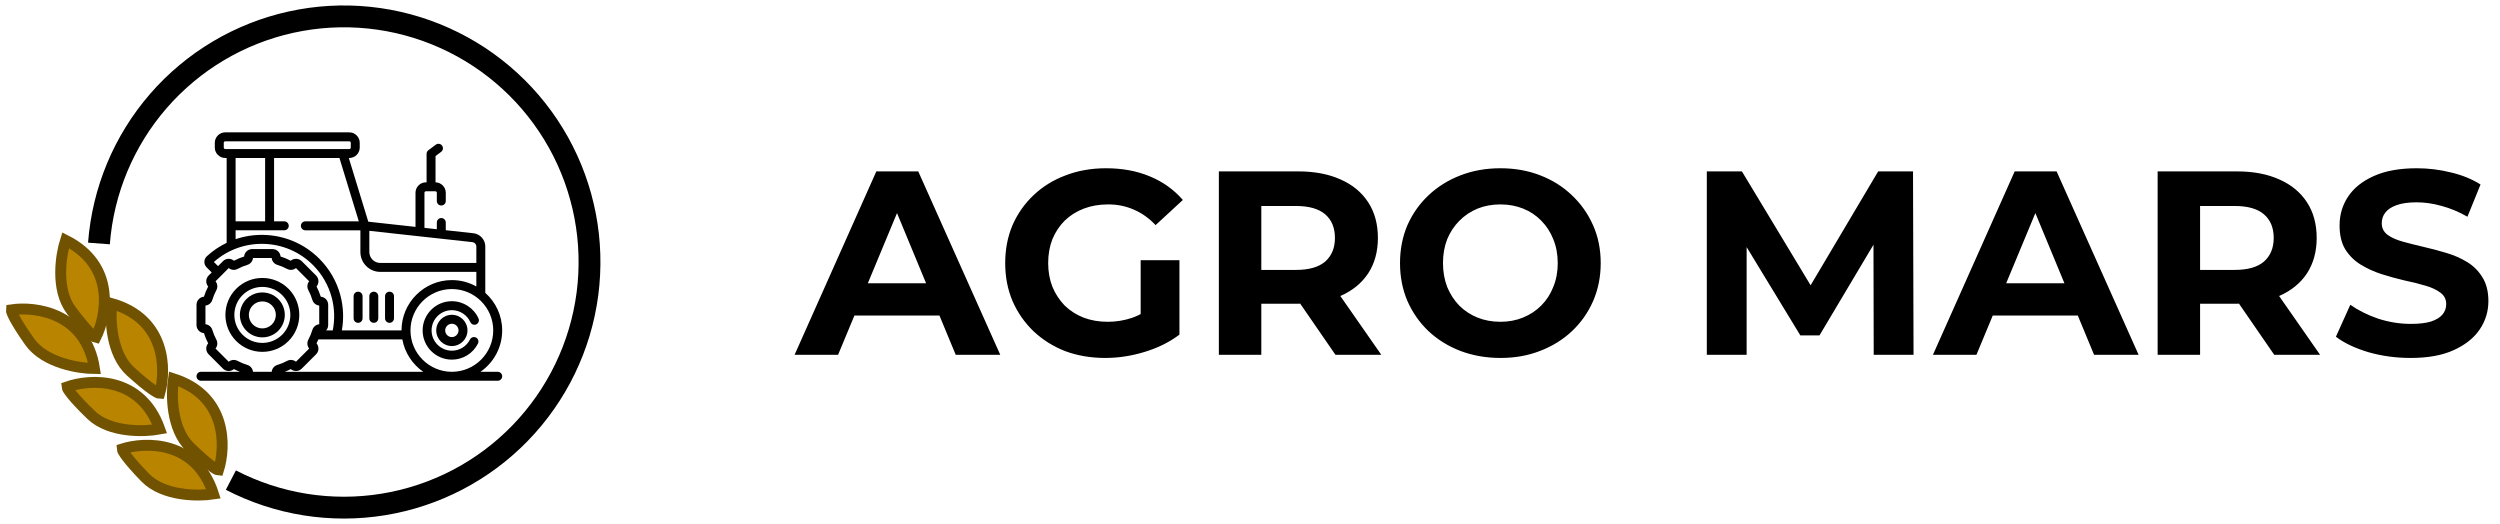 <svg width="229" height="48" viewBox="0 0 229 48" fill="none" xmlns="http://www.w3.org/2000/svg">
<g clip-path="url(#clip0_25_43)">
<path d="M9.064 22.303C9.429 17.48 11.338 12.904 14.508 9.251C17.679 5.599 21.942 3.065 26.665 2.026C31.389 0.986 36.322 1.497 40.732 3.481C45.143 5.466 48.797 8.819 51.152 13.043C53.507 17.267 54.438 22.138 53.808 26.934C53.177 31.729 51.018 36.193 47.651 39.665C44.284 43.137 39.887 45.431 35.113 46.208C30.34 46.985 25.443 46.203 21.148 43.977" stroke="black" stroke-width="2"/>
<path d="M13.301 43.744C14.975 45.466 18.167 45.465 19.553 45.249C17.98 40.326 13.322 40.449 11.189 41.127C11.196 41.281 11.628 42.022 13.301 43.744Z" fill="#B98500" stroke="#715200"/>
<path d="M8.33 37.993C10.058 39.661 13.248 39.558 14.627 39.298C12.898 34.427 8.245 34.699 6.135 35.444C6.147 35.599 6.602 36.325 8.33 37.993Z" fill="#B98500" stroke="#715200"/>
<path d="M2.713 31.296C4.098 33.259 7.25 33.755 8.654 33.759C7.868 28.65 3.247 28.045 1.035 28.381C1.017 28.535 1.328 29.334 2.713 31.296Z" fill="#B98500" stroke="#715200"/>
<path d="M17.396 40.949C15.674 39.275 15.675 36.084 15.89 34.697C20.814 36.27 20.691 40.929 20.014 43.062C19.859 43.055 19.119 42.623 17.396 40.949Z" fill="#B98500" stroke="#715200"/>
<path d="M11.944 34.011C10.169 32.393 10.068 29.203 10.239 27.81C15.211 29.225 15.236 33.885 14.627 36.038C14.472 36.037 13.719 35.629 11.944 34.011Z" fill="#B98500" stroke="#715200"/>
<path d="M6.517 28.416C5.077 26.494 5.576 23.342 6.005 22.006C10.623 24.327 9.775 28.91 8.773 30.911C8.621 30.88 7.957 30.338 6.517 28.416Z" fill="#B98500" stroke="#715200"/>
<path d="M26.426 26.451C25.105 25.131 22.957 25.131 21.637 26.451C20.317 27.772 20.317 29.92 21.637 31.24C22.297 31.9 23.164 32.23 24.031 32.23C24.898 32.23 25.765 31.9 26.426 31.24C27.746 29.92 27.746 27.772 26.426 26.451ZM22.217 30.66C21.216 29.66 21.216 28.032 22.217 27.031C22.717 26.531 23.374 26.281 24.031 26.281C24.688 26.281 25.345 26.531 25.846 27.031C26.846 28.032 26.846 29.66 25.846 30.66C24.845 31.661 23.217 31.661 22.217 30.66Z" fill="black"/>
<path d="M25.486 27.391C24.684 26.588 23.378 26.588 22.576 27.391C21.774 28.193 21.774 29.499 22.576 30.301C22.977 30.702 23.504 30.903 24.031 30.903C24.558 30.903 25.085 30.702 25.486 30.301C26.289 29.499 26.289 28.193 25.486 27.391ZM24.906 29.721C24.424 30.203 23.639 30.203 23.156 29.721C22.674 29.238 22.674 28.453 23.156 27.971C23.397 27.729 23.714 27.609 24.031 27.609C24.348 27.609 24.665 27.729 24.906 27.971C25.389 28.453 25.389 29.238 24.906 29.721Z" fill="black"/>
<path d="M43.626 29.713C43.833 29.62 43.925 29.377 43.832 29.171C43.401 28.21 42.442 27.59 41.39 27.59C39.914 27.59 38.713 28.791 38.713 30.267C38.713 31.743 39.914 32.943 41.39 32.943C42.407 32.943 43.323 32.379 43.781 31.47C43.883 31.268 43.802 31.021 43.6 30.919C43.397 30.817 43.151 30.899 43.049 31.101C42.731 31.731 42.095 32.123 41.39 32.123C40.366 32.123 39.533 31.29 39.533 30.267C39.533 29.243 40.366 28.41 41.39 28.41C42.12 28.41 42.785 28.841 43.084 29.507C43.177 29.713 43.419 29.806 43.626 29.713Z" fill="black"/>
<path d="M41.39 28.835C40.6 28.835 39.959 29.477 39.959 30.267C39.959 31.056 40.6 31.698 41.39 31.698C42.179 31.698 42.821 31.056 42.821 30.267C42.821 29.477 42.179 28.835 41.39 28.835ZM41.39 30.878C41.053 30.878 40.779 30.604 40.779 30.267C40.779 29.93 41.053 29.656 41.39 29.656C41.727 29.656 42.001 29.93 42.001 30.267C42.001 30.604 41.727 30.878 41.39 30.878Z" fill="black"/>
<path d="M45.59 34.057H44.01C45.211 33.224 46 31.836 46 30.267C46 28.899 45.401 27.67 44.453 26.825V22.572C44.453 21.974 44.002 21.457 43.405 21.369C43.4 21.369 43.395 21.368 43.39 21.368L40.833 21.087V20.383C40.833 20.156 40.649 19.973 40.423 19.973C40.196 19.973 40.013 20.156 40.013 20.383V20.997L38.88 20.872V17.658C38.88 17.583 38.941 17.521 39.017 17.521H39.876C39.951 17.521 40.013 17.583 40.013 17.658V18.414C40.013 18.641 40.196 18.824 40.423 18.824C40.649 18.824 40.833 18.641 40.833 18.414V17.658C40.833 17.137 40.414 16.713 39.895 16.702V14.294L40.409 13.909C40.59 13.773 40.627 13.516 40.491 13.335C40.355 13.154 40.098 13.117 39.917 13.253L39.239 13.761C39.136 13.838 39.075 13.96 39.075 14.089V16.701H39.017C38.489 16.701 38.06 17.13 38.06 17.658V20.782L33.735 20.307L31.95 14.472H31.994C32.522 14.472 32.951 14.043 32.951 13.515V13.08C32.951 12.552 32.522 12.123 31.994 12.123H20.634C20.106 12.123 19.676 12.552 19.676 13.08V13.515C19.676 14.043 20.106 14.472 20.634 14.472H20.761V22.244C20.106 22.558 19.494 22.97 18.946 23.473C18.806 23.602 18.724 23.785 18.719 23.975C18.715 24.167 18.791 24.355 18.927 24.491L19.392 24.956L19.109 25.239C18.834 25.514 18.82 25.952 19.068 26.243C18.912 26.541 18.782 26.855 18.681 27.177C18.301 27.207 18 27.527 18 27.916V29.776C18 30.165 18.3 30.484 18.681 30.515C18.782 30.837 18.912 31.15 19.068 31.449C18.82 31.74 18.834 32.178 19.109 32.453L20.424 33.768C20.699 34.043 21.137 34.056 21.428 33.809C21.605 33.901 21.787 33.983 21.972 34.057H18.41C18.184 34.057 18 34.24 18 34.467C18 34.693 18.184 34.877 18.41 34.877H45.59C45.816 34.877 46 34.693 46 34.467C46 34.24 45.816 34.057 45.59 34.057ZM33.832 21.143L43.292 22.182C43.487 22.213 43.633 22.38 43.633 22.572V24.085H34.833C34.281 24.085 33.832 23.636 33.832 23.084V21.143ZM32.867 20.275H27.971C27.745 20.275 27.561 20.459 27.561 20.685C27.561 20.912 27.745 21.096 27.971 21.096H33.012V23.084C33.012 24.088 33.829 24.905 34.833 24.905H43.633V26.241C42.968 25.869 42.203 25.656 41.39 25.656C38.848 25.656 36.78 27.724 36.779 30.266H31.315C31.504 29.195 31.458 28.088 31.177 27.036C30.841 25.777 30.174 24.623 29.248 23.697C27.881 22.33 26.064 21.555 24.131 21.516C23.252 21.499 22.392 21.634 21.581 21.909V21.095H26.039C26.266 21.095 26.449 20.912 26.449 20.685C26.449 20.459 26.266 20.275 26.039 20.275H25.105V14.472H31.093L32.867 20.275ZM21.581 20.275V14.472H24.285V20.275H21.581ZM20.634 13.652C20.558 13.652 20.497 13.591 20.497 13.515V13.08C20.497 13.005 20.558 12.943 20.634 12.943H31.994C32.069 12.943 32.131 13.005 32.131 13.08V13.515C32.131 13.591 32.069 13.652 31.994 13.652H20.634ZM24.115 22.337C25.834 22.371 27.451 23.06 28.668 24.277C29.492 25.101 30.086 26.128 30.384 27.248C30.647 28.231 30.679 29.268 30.481 30.266H29.876C29.992 30.135 30.062 29.964 30.062 29.776V27.916C30.062 27.527 29.762 27.207 29.381 27.177C29.281 26.855 29.151 26.541 28.994 26.243C29.242 25.952 29.228 25.514 28.954 25.239L27.638 23.923C27.363 23.649 26.925 23.635 26.634 23.883C26.336 23.726 26.022 23.596 25.7 23.496C25.669 23.115 25.35 22.815 24.961 22.815H23.101C22.712 22.815 22.393 23.115 22.362 23.496C22.04 23.596 21.727 23.726 21.428 23.883C21.137 23.635 20.699 23.649 20.424 23.923L19.972 24.376L19.591 23.996C20.839 22.891 22.441 22.303 24.115 22.337ZM24.886 34.057H23.176C23.145 33.761 22.942 33.514 22.651 33.426C22.346 33.334 22.049 33.211 21.768 33.06C21.501 32.916 21.182 32.948 20.951 33.135L19.742 31.926C19.929 31.695 19.96 31.376 19.817 31.109C19.666 30.828 19.543 30.531 19.451 30.226C19.363 29.935 19.116 29.732 18.82 29.701V27.991C19.116 27.96 19.363 27.756 19.451 27.466C19.543 27.16 19.666 26.863 19.817 26.582C19.96 26.315 19.929 25.996 19.742 25.766L20.951 24.556C21.182 24.743 21.501 24.775 21.768 24.631C22.049 24.48 22.346 24.357 22.651 24.265C22.942 24.178 23.145 23.93 23.176 23.635H24.886C24.917 23.93 25.12 24.178 25.411 24.265C25.717 24.357 26.014 24.48 26.294 24.631C26.562 24.775 26.881 24.743 27.111 24.556L28.32 25.766C28.134 25.996 28.102 26.315 28.246 26.582C28.397 26.863 28.52 27.16 28.611 27.466C28.699 27.756 28.947 27.96 29.242 27.991V29.701C28.947 29.732 28.699 29.935 28.611 30.226C28.52 30.531 28.397 30.828 28.246 31.109C28.102 31.376 28.134 31.695 28.32 31.926L27.111 33.135C26.881 32.948 26.562 32.916 26.294 33.06C26.014 33.211 25.717 33.334 25.411 33.426C25.12 33.514 24.917 33.761 24.886 34.057ZM26.09 34.057C26.276 33.983 26.458 33.901 26.634 33.809C26.925 34.056 27.363 34.043 27.638 33.768L28.954 32.453C29.228 32.178 29.242 31.739 28.994 31.449C29.056 31.33 29.113 31.209 29.167 31.086H36.854C37.075 32.313 37.782 33.372 38.769 34.057H26.09ZM37.6 30.267C37.6 28.177 39.3 26.477 41.39 26.477C43.48 26.477 45.18 28.177 45.18 30.267C45.18 32.356 43.48 34.057 41.39 34.057C39.3 34.057 37.6 32.356 37.6 30.267Z" fill="black"/>
<path d="M32.801 29.571C33.028 29.571 33.211 29.387 33.211 29.161V27.129C33.211 26.902 33.028 26.719 32.801 26.719C32.574 26.719 32.391 26.902 32.391 27.129V29.161C32.391 29.387 32.574 29.571 32.801 29.571Z" fill="black"/>
<path d="M34.24 29.571C34.467 29.571 34.651 29.387 34.651 29.161V27.129C34.651 26.902 34.467 26.719 34.24 26.719C34.014 26.719 33.83 26.902 33.83 27.129V29.161C33.83 29.387 34.014 29.571 34.24 29.571Z" fill="black"/>
<path d="M35.68 29.571C35.906 29.571 36.09 29.387 36.09 29.161V27.129C36.09 26.902 35.906 26.719 35.68 26.719C35.453 26.719 35.27 26.902 35.27 27.129V29.161C35.27 29.387 35.453 29.571 35.68 29.571Z" fill="black"/>
</g>
<path d="M72.784 32.5L80.272 15.7H84.112L91.624 32.5H87.544L81.4 17.668H82.936L76.768 32.5H72.784ZM76.528 28.9L77.56 25.948H86.2L87.256 28.9H76.528ZM101.245 32.788C99.917 32.788 98.693 32.58 97.573 32.164C96.469 31.732 95.501 31.124 94.669 30.34C93.853 29.556 93.213 28.636 92.749 27.58C92.301 26.524 92.077 25.364 92.077 24.1C92.077 22.836 92.301 21.676 92.749 20.62C93.213 19.564 93.861 18.644 94.693 17.86C95.525 17.076 96.501 16.476 97.621 16.06C98.741 15.628 99.973 15.412 101.317 15.412C102.805 15.412 104.141 15.66 105.325 16.156C106.525 16.652 107.533 17.372 108.349 18.316L105.853 20.62C105.245 19.98 104.581 19.508 103.861 19.204C103.141 18.884 102.357 18.724 101.509 18.724C100.693 18.724 99.949 18.852 99.277 19.108C98.605 19.364 98.021 19.732 97.525 20.212C97.045 20.692 96.669 21.26 96.397 21.916C96.141 22.572 96.013 23.3 96.013 24.1C96.013 24.884 96.141 25.604 96.397 26.26C96.669 26.916 97.045 27.492 97.525 27.988C98.021 28.468 98.597 28.836 99.253 29.092C99.925 29.348 100.661 29.476 101.461 29.476C102.229 29.476 102.973 29.356 103.693 29.116C104.429 28.86 105.141 28.436 105.829 27.844L108.037 30.652C107.125 31.34 106.061 31.868 104.845 32.236C103.645 32.604 102.445 32.788 101.245 32.788ZM104.485 30.148V23.836H108.037V30.652L104.485 30.148ZM111.648 32.5V15.7H118.92C120.424 15.7 121.72 15.948 122.808 16.444C123.896 16.924 124.736 17.62 125.328 18.532C125.92 19.444 126.216 20.532 126.216 21.796C126.216 23.044 125.92 24.124 125.328 25.036C124.736 25.932 123.896 26.62 122.808 27.1C121.72 27.58 120.424 27.82 118.92 27.82H113.808L115.536 26.116V32.5H111.648ZM122.328 32.5L118.128 26.404H122.28L126.528 32.5H122.328ZM115.536 26.548L113.808 24.724H118.704C119.904 24.724 120.8 24.468 121.392 23.956C121.984 23.428 122.28 22.708 122.28 21.796C122.28 20.868 121.984 20.148 121.392 19.636C120.8 19.124 119.904 18.868 118.704 18.868H113.808L115.536 17.02V26.548ZM137.457 32.788C136.129 32.788 134.897 32.572 133.761 32.14C132.641 31.708 131.665 31.1 130.833 30.316C130.017 29.532 129.377 28.612 128.913 27.556C128.465 26.5 128.241 25.348 128.241 24.1C128.241 22.852 128.465 21.7 128.913 20.644C129.377 19.588 130.025 18.668 130.857 17.884C131.689 17.1 132.665 16.492 133.785 16.06C134.905 15.628 136.121 15.412 137.433 15.412C138.761 15.412 139.977 15.628 141.081 16.06C142.201 16.492 143.169 17.1 143.985 17.884C144.817 18.668 145.465 19.588 145.929 20.644C146.393 21.684 146.625 22.836 146.625 24.1C146.625 25.348 146.393 26.508 145.929 27.58C145.465 28.636 144.817 29.556 143.985 30.34C143.169 31.108 142.201 31.708 141.081 32.14C139.977 32.572 138.769 32.788 137.457 32.788ZM137.433 29.476C138.185 29.476 138.873 29.348 139.497 29.092C140.137 28.836 140.697 28.468 141.177 27.988C141.657 27.508 142.025 26.94 142.281 26.284C142.553 25.628 142.689 24.9 142.689 24.1C142.689 23.3 142.553 22.572 142.281 21.916C142.025 21.26 141.657 20.692 141.177 20.212C140.713 19.732 140.161 19.364 139.521 19.108C138.881 18.852 138.185 18.724 137.433 18.724C136.681 18.724 135.985 18.852 135.345 19.108C134.721 19.364 134.169 19.732 133.689 20.212C133.209 20.692 132.833 21.26 132.561 21.916C132.305 22.572 132.177 23.3 132.177 24.1C132.177 24.884 132.305 25.612 132.561 26.284C132.833 26.94 133.201 27.508 133.665 27.988C134.145 28.468 134.705 28.836 135.345 29.092C135.985 29.348 136.681 29.476 137.433 29.476ZM156.344 32.5V15.7H159.56L166.712 27.556H165.008L172.04 15.7H175.232L175.28 32.5H171.632L171.608 21.292H172.28L166.664 30.724H164.912L159.176 21.292H159.992V32.5H156.344ZM177.057 32.5L184.545 15.7H188.385L195.897 32.5H191.817L185.673 17.668H187.209L181.041 32.5H177.057ZM180.801 28.9L181.833 25.948H190.473L191.529 28.9H180.801ZM197.64 32.5V15.7H204.912C206.416 15.7 207.712 15.948 208.8 16.444C209.888 16.924 210.728 17.62 211.32 18.532C211.912 19.444 212.208 20.532 212.208 21.796C212.208 23.044 211.912 24.124 211.32 25.036C210.728 25.932 209.888 26.62 208.8 27.1C207.712 27.58 206.416 27.82 204.912 27.82H199.8L201.528 26.116V32.5H197.64ZM208.32 32.5L204.12 26.404H208.272L212.52 32.5H208.32ZM201.528 26.548L199.8 24.724H204.696C205.896 24.724 206.792 24.468 207.384 23.956C207.976 23.428 208.272 22.708 208.272 21.796C208.272 20.868 207.976 20.148 207.384 19.636C206.792 19.124 205.896 18.868 204.696 18.868H199.8L201.528 17.02V26.548ZM220.809 32.788C219.465 32.788 218.177 32.612 216.945 32.26C215.713 31.892 214.721 31.42 213.969 30.844L215.289 27.916C216.009 28.428 216.857 28.852 217.833 29.188C218.825 29.508 219.825 29.668 220.833 29.668C221.601 29.668 222.217 29.596 222.681 29.452C223.161 29.292 223.513 29.076 223.737 28.804C223.961 28.532 224.073 28.22 224.073 27.868C224.073 27.42 223.897 27.068 223.545 26.812C223.193 26.54 222.729 26.324 222.153 26.164C221.577 25.988 220.937 25.828 220.233 25.684C219.545 25.524 218.849 25.332 218.145 25.108C217.457 24.884 216.825 24.596 216.249 24.244C215.673 23.892 215.201 23.428 214.833 22.852C214.481 22.276 214.305 21.54 214.305 20.644C214.305 19.684 214.561 18.812 215.073 18.028C215.601 17.228 216.385 16.596 217.425 16.132C218.481 15.652 219.801 15.412 221.385 15.412C222.441 15.412 223.481 15.54 224.505 15.796C225.529 16.036 226.433 16.404 227.217 16.9L226.017 19.852C225.233 19.404 224.449 19.076 223.665 18.868C222.881 18.644 222.113 18.532 221.361 18.532C220.609 18.532 219.993 18.62 219.513 18.796C219.033 18.972 218.689 19.204 218.481 19.492C218.273 19.764 218.169 20.084 218.169 20.452C218.169 20.884 218.345 21.236 218.697 21.508C219.049 21.764 219.513 21.972 220.089 22.132C220.665 22.292 221.297 22.452 221.985 22.612C222.689 22.772 223.385 22.956 224.073 23.164C224.777 23.372 225.417 23.652 225.993 24.004C226.569 24.356 227.033 24.82 227.385 25.396C227.753 25.972 227.937 26.7 227.937 27.58C227.937 28.524 227.673 29.388 227.145 30.172C226.617 30.956 225.825 31.588 224.769 32.068C223.729 32.548 222.409 32.788 220.809 32.788Z" fill="black"/>
<defs>
<clipPath id="clip0_25_43">
<rect width="55" height="47" fill="white" transform="translate(0 0.5)"/>
</clipPath>
</defs>
</svg>
